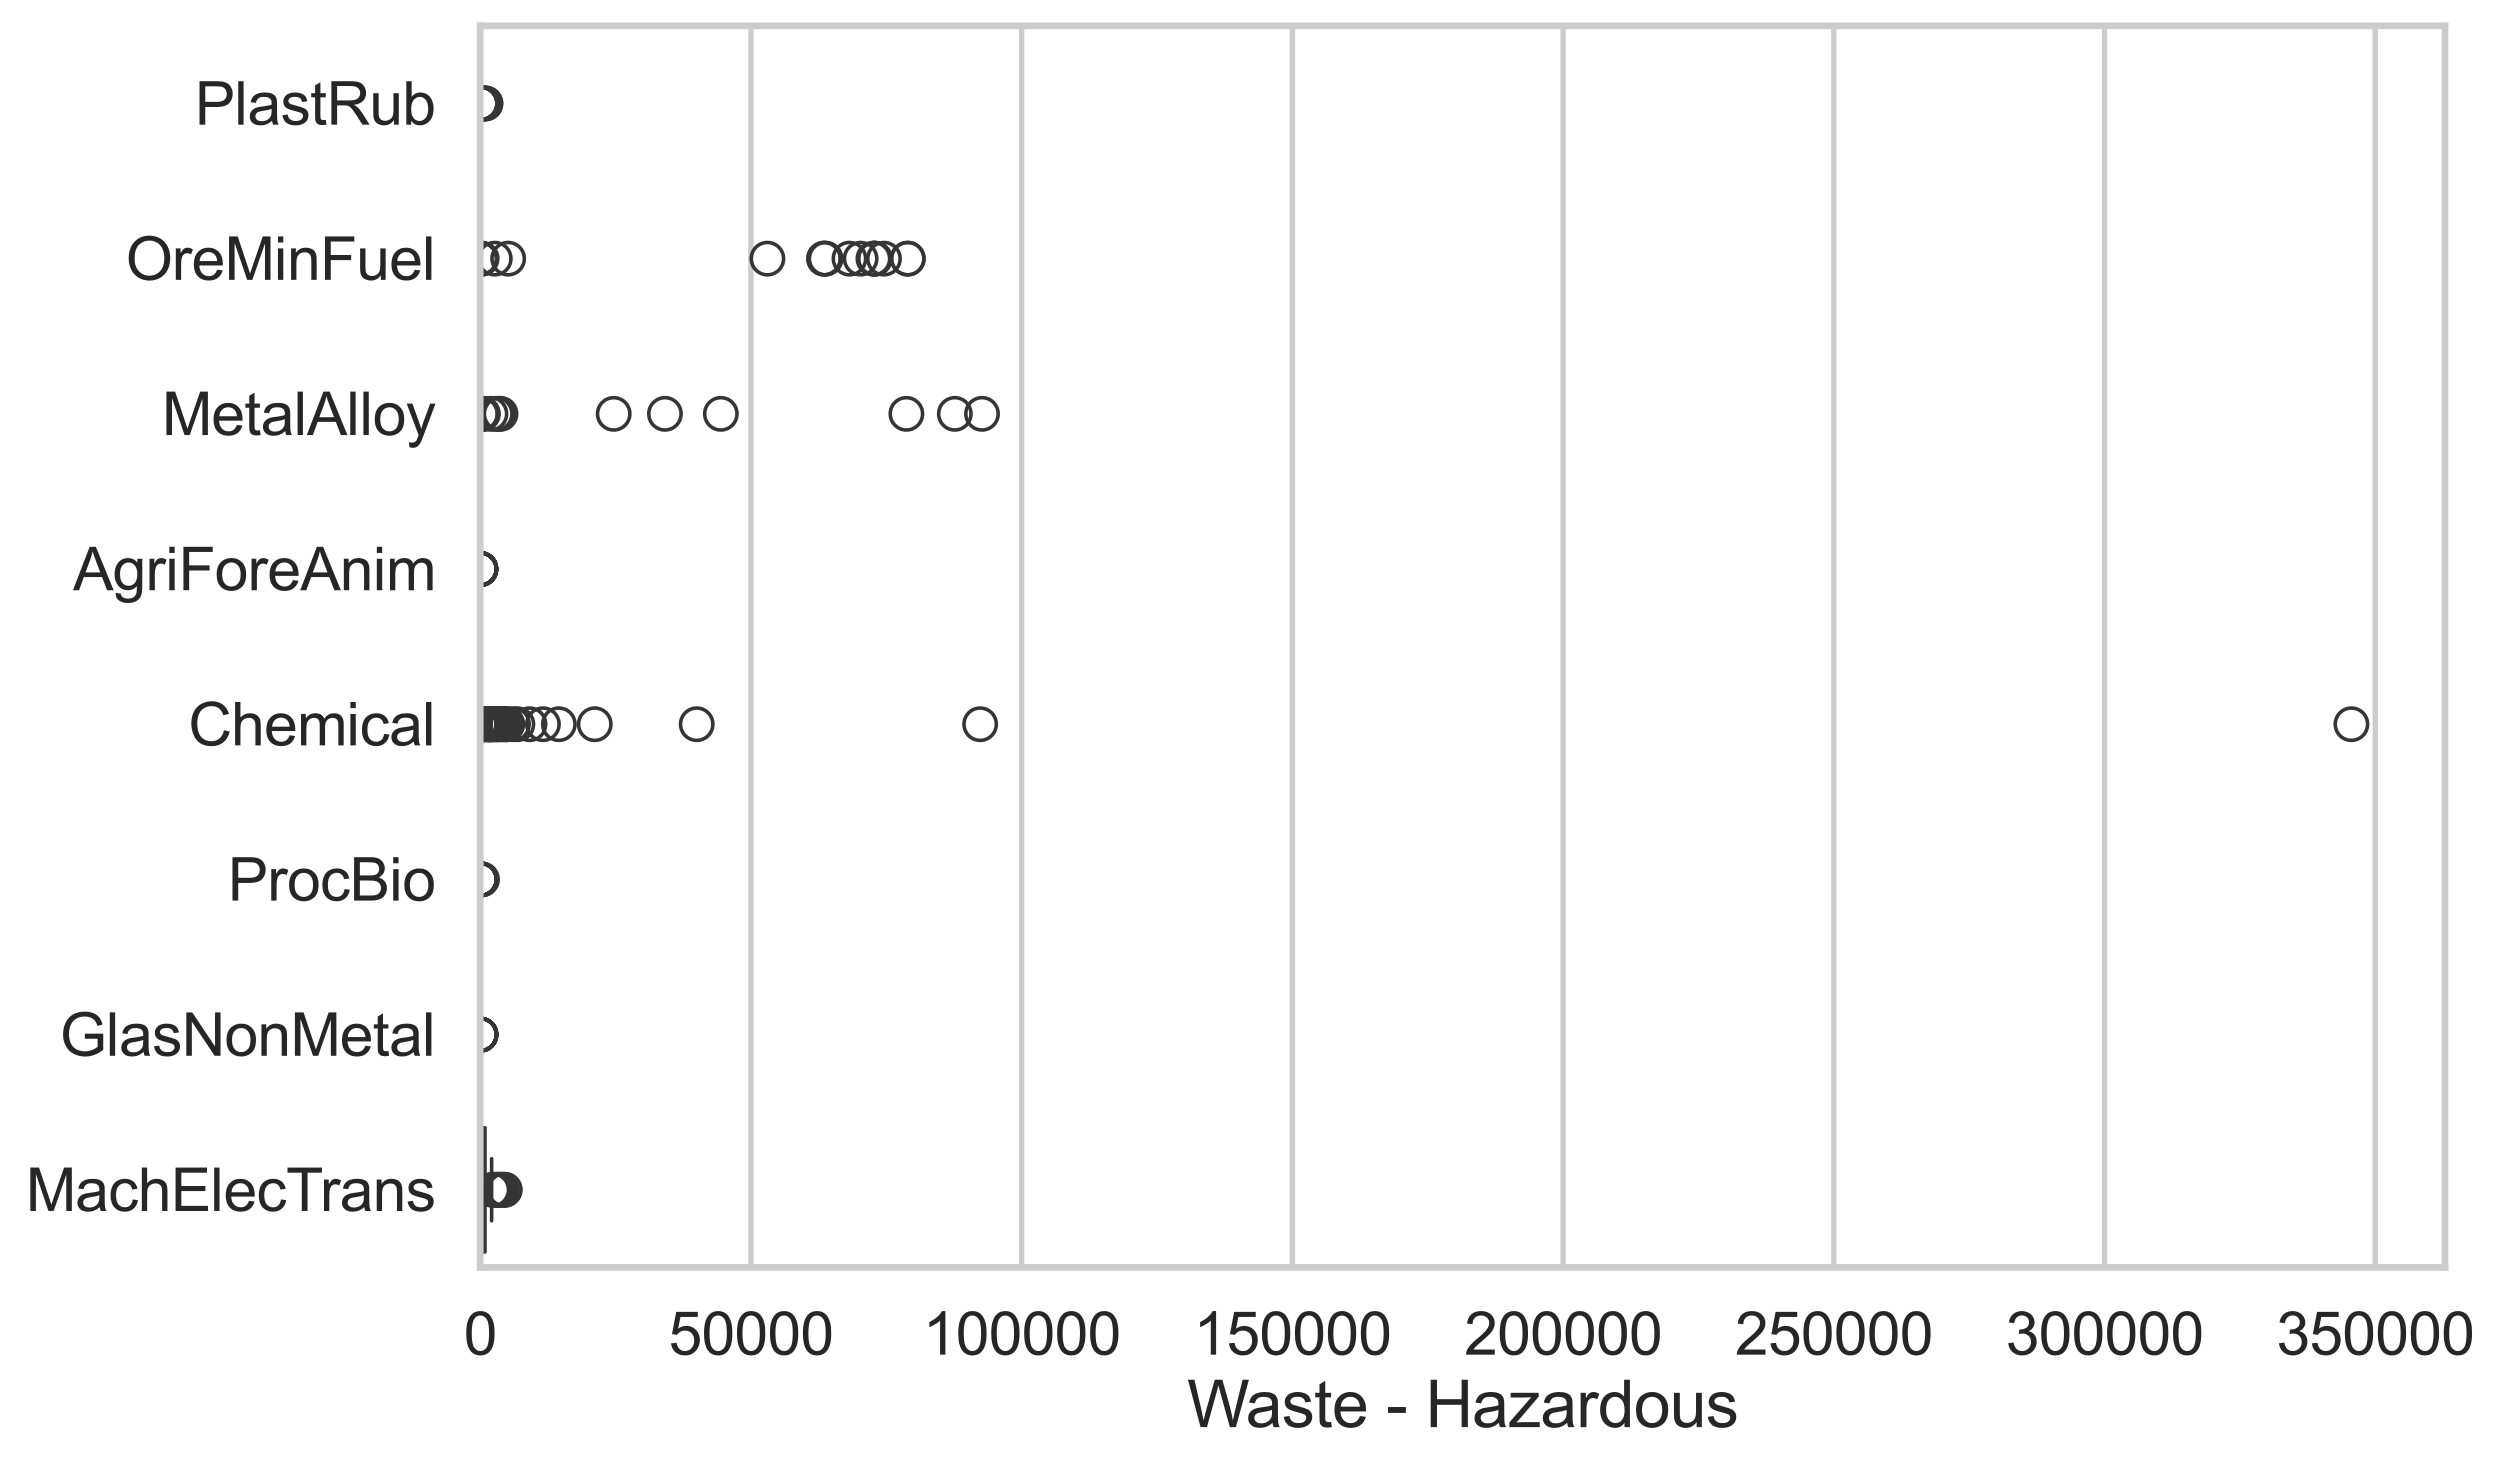 <?xml version="1.0" encoding="utf-8" standalone="no"?>
<!DOCTYPE svg PUBLIC "-//W3C//DTD SVG 1.1//EN"
  "http://www.w3.org/Graphics/SVG/1.1/DTD/svg11.dtd">
<svg xmlns:xlink="http://www.w3.org/1999/xlink" width="696.043pt" height="408.111pt" viewBox="0 0 696.043 408.111" xmlns="http://www.w3.org/2000/svg" version="1.1">
 <defs>
  <style type="text/css">*{stroke-linejoin: round; stroke-linecap: butt}</style>
 </defs>
 <g id="figure_1">
  <g id="patch_1">
   <path d="M 0 408.111 
L 696.043 408.111 
L 696.043 0 
L 0 0 
z
" style="fill: #ffffff"/>
  </g>
  <g id="axes_1">
   <g id="patch_2">
    <path d="M 133.697 352.86 
L 680.722 352.86 
L 680.722 7.2 
L 133.697 7.2 
z
" style="fill: #ffffff"/>
   </g>
   <g id="matplotlib.axis_1">
    <g id="xtick_1">
     <g id="line2d_1">
      <path d="M 133.697 352.86 
L 133.697 7.2 
" clip-path="url(#p37142dccf9)" style="fill: none; stroke: #cccccc; stroke-width: 1.5; stroke-linecap: round"/>
     </g>
     <g id="text_1">
      <!-- 0 -->
      <g style="fill: #262626" transform="translate(129.109 377.17) scale(0.165 -0.165)">
       <defs>
        <path id="ArialMT-30" d="M 266 2259 
Q 266 3072 433 3567 
Q 600 4063 929 4331 
Q 1259 4600 1759 4600 
Q 2128 4600 2406 4451 
Q 2684 4303 2865 4023 
Q 3047 3744 3150 3342 
Q 3253 2941 3253 2259 
Q 3253 1453 3087 958 
Q 2922 463 2592 192 
Q 2263 -78 1759 -78 
Q 1097 -78 719 397 
Q 266 969 266 2259 
z
M 844 2259 
Q 844 1131 1108 757 
Q 1372 384 1759 384 
Q 2147 384 2411 759 
Q 2675 1134 2675 2259 
Q 2675 3391 2411 3762 
Q 2147 4134 1753 4134 
Q 1366 4134 1134 3806 
Q 844 3388 844 2259 
z
" transform="scale(0.016)"/>
       </defs>
       <use xlink:href="#ArialMT-30"/>
      </g>
     </g>
    </g>
    <g id="xtick_2">
     <g id="line2d_2">
      <path d="M 209.071 352.86 
L 209.071 7.2 
" clip-path="url(#p37142dccf9)" style="fill: none; stroke: #cccccc; stroke-width: 1.5; stroke-linecap: round"/>
     </g>
     <g id="text_2">
      <!-- 50000 -->
      <g style="fill: #262626" transform="translate(186.132 377.17) scale(0.165 -0.165)">
       <defs>
        <path id="ArialMT-35" d="M 266 1200 
L 856 1250 
Q 922 819 1161 601 
Q 1400 384 1738 384 
Q 2144 384 2425 690 
Q 2706 997 2706 1503 
Q 2706 1984 2436 2262 
Q 2166 2541 1728 2541 
Q 1456 2541 1237 2417 
Q 1019 2294 894 2097 
L 366 2166 
L 809 4519 
L 3088 4519 
L 3088 3981 
L 1259 3981 
L 1013 2750 
Q 1425 3038 1878 3038 
Q 2478 3038 2890 2622 
Q 3303 2206 3303 1553 
Q 3303 931 2941 478 
Q 2500 -78 1738 -78 
Q 1113 -78 717 272 
Q 322 622 266 1200 
z
" transform="scale(0.016)"/>
       </defs>
       <use xlink:href="#ArialMT-35"/>
       <use xlink:href="#ArialMT-30" transform="translate(55.615 0)"/>
       <use xlink:href="#ArialMT-30" transform="translate(111.23 0)"/>
       <use xlink:href="#ArialMT-30" transform="translate(166.846 0)"/>
       <use xlink:href="#ArialMT-30" transform="translate(222.461 0)"/>
      </g>
     </g>
    </g>
    <g id="xtick_3">
     <g id="line2d_3">
      <path d="M 284.445 352.86 
L 284.445 7.2 
" clip-path="url(#p37142dccf9)" style="fill: none; stroke: #cccccc; stroke-width: 1.5; stroke-linecap: round"/>
     </g>
     <g id="text_3">
      <!-- 100000 -->
      <g style="fill: #262626" transform="translate(256.919 377.17) scale(0.165 -0.165)">
       <defs>
        <path id="ArialMT-31" d="M 2384 0 
L 1822 0 
L 1822 3584 
Q 1619 3391 1289 3197 
Q 959 3003 697 2906 
L 697 3450 
Q 1169 3672 1522 3987 
Q 1875 4303 2022 4600 
L 2384 4600 
L 2384 0 
z
" transform="scale(0.016)"/>
       </defs>
       <use xlink:href="#ArialMT-31"/>
       <use xlink:href="#ArialMT-30" transform="translate(55.615 0)"/>
       <use xlink:href="#ArialMT-30" transform="translate(111.23 0)"/>
       <use xlink:href="#ArialMT-30" transform="translate(166.846 0)"/>
       <use xlink:href="#ArialMT-30" transform="translate(222.461 0)"/>
       <use xlink:href="#ArialMT-30" transform="translate(278.076 0)"/>
      </g>
     </g>
    </g>
    <g id="xtick_4">
     <g id="line2d_4">
      <path d="M 359.82 352.86 
L 359.82 7.2 
" clip-path="url(#p37142dccf9)" style="fill: none; stroke: #cccccc; stroke-width: 1.5; stroke-linecap: round"/>
     </g>
     <g id="text_4">
      <!-- 150000 -->
      <g style="fill: #262626" transform="translate(332.293 377.17) scale(0.165 -0.165)">
       <use xlink:href="#ArialMT-31"/>
       <use xlink:href="#ArialMT-35" transform="translate(55.615 0)"/>
       <use xlink:href="#ArialMT-30" transform="translate(111.23 0)"/>
       <use xlink:href="#ArialMT-30" transform="translate(166.846 0)"/>
       <use xlink:href="#ArialMT-30" transform="translate(222.461 0)"/>
       <use xlink:href="#ArialMT-30" transform="translate(278.076 0)"/>
      </g>
     </g>
    </g>
    <g id="xtick_5">
     <g id="line2d_5">
      <path d="M 435.194 352.86 
L 435.194 7.2 
" clip-path="url(#p37142dccf9)" style="fill: none; stroke: #cccccc; stroke-width: 1.5; stroke-linecap: round"/>
     </g>
     <g id="text_5">
      <!-- 200000 -->
      <g style="fill: #262626" transform="translate(407.667 377.17) scale(0.165 -0.165)">
       <defs>
        <path id="ArialMT-32" d="M 3222 541 
L 3222 0 
L 194 0 
Q 188 203 259 391 
Q 375 700 629 1000 
Q 884 1300 1366 1694 
Q 2113 2306 2375 2664 
Q 2638 3022 2638 3341 
Q 2638 3675 2398 3904 
Q 2159 4134 1775 4134 
Q 1369 4134 1125 3890 
Q 881 3647 878 3216 
L 300 3275 
Q 359 3922 746 4261 
Q 1134 4600 1788 4600 
Q 2447 4600 2831 4234 
Q 3216 3869 3216 3328 
Q 3216 3053 3103 2787 
Q 2991 2522 2730 2228 
Q 2469 1934 1863 1422 
Q 1356 997 1212 845 
Q 1069 694 975 541 
L 3222 541 
z
" transform="scale(0.016)"/>
       </defs>
       <use xlink:href="#ArialMT-32"/>
       <use xlink:href="#ArialMT-30" transform="translate(55.615 0)"/>
       <use xlink:href="#ArialMT-30" transform="translate(111.23 0)"/>
       <use xlink:href="#ArialMT-30" transform="translate(166.846 0)"/>
       <use xlink:href="#ArialMT-30" transform="translate(222.461 0)"/>
       <use xlink:href="#ArialMT-30" transform="translate(278.076 0)"/>
      </g>
     </g>
    </g>
    <g id="xtick_6">
     <g id="line2d_6">
      <path d="M 510.568 352.86 
L 510.568 7.2 
" clip-path="url(#p37142dccf9)" style="fill: none; stroke: #cccccc; stroke-width: 1.5; stroke-linecap: round"/>
     </g>
     <g id="text_6">
      <!-- 250000 -->
      <g style="fill: #262626" transform="translate(483.041 377.17) scale(0.165 -0.165)">
       <use xlink:href="#ArialMT-32"/>
       <use xlink:href="#ArialMT-35" transform="translate(55.615 0)"/>
       <use xlink:href="#ArialMT-30" transform="translate(111.23 0)"/>
       <use xlink:href="#ArialMT-30" transform="translate(166.846 0)"/>
       <use xlink:href="#ArialMT-30" transform="translate(222.461 0)"/>
       <use xlink:href="#ArialMT-30" transform="translate(278.076 0)"/>
      </g>
     </g>
    </g>
    <g id="xtick_7">
     <g id="line2d_7">
      <path d="M 585.942 352.86 
L 585.942 7.2 
" clip-path="url(#p37142dccf9)" style="fill: none; stroke: #cccccc; stroke-width: 1.5; stroke-linecap: round"/>
     </g>
     <g id="text_7">
      <!-- 300000 -->
      <g style="fill: #262626" transform="translate(558.415 377.17) scale(0.165 -0.165)">
       <defs>
        <path id="ArialMT-33" d="M 269 1209 
L 831 1284 
Q 928 806 1161 595 
Q 1394 384 1728 384 
Q 2125 384 2398 659 
Q 2672 934 2672 1341 
Q 2672 1728 2419 1979 
Q 2166 2231 1775 2231 
Q 1616 2231 1378 2169 
L 1441 2663 
Q 1497 2656 1531 2656 
Q 1891 2656 2178 2843 
Q 2466 3031 2466 3422 
Q 2466 3731 2256 3934 
Q 2047 4138 1716 4138 
Q 1388 4138 1169 3931 
Q 950 3725 888 3313 
L 325 3413 
Q 428 3978 793 4289 
Q 1159 4600 1703 4600 
Q 2078 4600 2393 4439 
Q 2709 4278 2876 4000 
Q 3044 3722 3044 3409 
Q 3044 3113 2884 2869 
Q 2725 2625 2413 2481 
Q 2819 2388 3044 2092 
Q 3269 1797 3269 1353 
Q 3269 753 2831 336 
Q 2394 -81 1725 -81 
Q 1122 -81 723 278 
Q 325 638 269 1209 
z
" transform="scale(0.016)"/>
       </defs>
       <use xlink:href="#ArialMT-33"/>
       <use xlink:href="#ArialMT-30" transform="translate(55.615 0)"/>
       <use xlink:href="#ArialMT-30" transform="translate(111.23 0)"/>
       <use xlink:href="#ArialMT-30" transform="translate(166.846 0)"/>
       <use xlink:href="#ArialMT-30" transform="translate(222.461 0)"/>
       <use xlink:href="#ArialMT-30" transform="translate(278.076 0)"/>
      </g>
     </g>
    </g>
    <g id="xtick_8">
     <g id="line2d_8">
      <path d="M 661.316 352.86 
L 661.316 7.2 
" clip-path="url(#p37142dccf9)" style="fill: none; stroke: #cccccc; stroke-width: 1.5; stroke-linecap: round"/>
     </g>
     <g id="text_8">
      <!-- 350000 -->
      <g style="fill: #262626" transform="translate(633.79 377.17) scale(0.165 -0.165)">
       <use xlink:href="#ArialMT-33"/>
       <use xlink:href="#ArialMT-35" transform="translate(55.615 0)"/>
       <use xlink:href="#ArialMT-30" transform="translate(111.23 0)"/>
       <use xlink:href="#ArialMT-30" transform="translate(166.846 0)"/>
       <use xlink:href="#ArialMT-30" transform="translate(222.461 0)"/>
       <use xlink:href="#ArialMT-30" transform="translate(278.076 0)"/>
      </g>
     </g>
    </g>
    <g id="text_9">
     <!-- Waste - Hazardous -->
     <g style="fill: #262626" transform="translate(330.524 397.334) scale(0.18 -0.18)">
      <defs>
       <path id="ArialMT-57" d="M 1294 0 
L 78 4581 
L 700 4581 
L 1397 1578 
Q 1509 1106 1591 641 
Q 1766 1375 1797 1488 
L 2669 4581 
L 3400 4581 
L 4056 2263 
Q 4303 1400 4413 641 
Q 4500 1075 4641 1638 
L 5359 4581 
L 5969 4581 
L 4713 0 
L 4128 0 
L 3163 3491 
Q 3041 3928 3019 4028 
Q 2947 3713 2884 3491 
L 1913 0 
L 1294 0 
z
" transform="scale(0.016)"/>
       <path id="ArialMT-61" d="M 2588 409 
Q 2275 144 1986 34 
Q 1697 -75 1366 -75 
Q 819 -75 525 192 
Q 231 459 231 875 
Q 231 1119 342 1320 
Q 453 1522 633 1644 
Q 813 1766 1038 1828 
Q 1203 1872 1538 1913 
Q 2219 1994 2541 2106 
Q 2544 2222 2544 2253 
Q 2544 2597 2384 2738 
Q 2169 2928 1744 2928 
Q 1347 2928 1158 2789 
Q 969 2650 878 2297 
L 328 2372 
Q 403 2725 575 2942 
Q 747 3159 1072 3276 
Q 1397 3394 1825 3394 
Q 2250 3394 2515 3294 
Q 2781 3194 2906 3042 
Q 3031 2891 3081 2659 
Q 3109 2516 3109 2141 
L 3109 1391 
Q 3109 606 3145 398 
Q 3181 191 3288 0 
L 2700 0 
Q 2613 175 2588 409 
z
M 2541 1666 
Q 2234 1541 1622 1453 
Q 1275 1403 1131 1340 
Q 988 1278 909 1158 
Q 831 1038 831 891 
Q 831 666 1001 516 
Q 1172 366 1500 366 
Q 1825 366 2078 508 
Q 2331 650 2450 897 
Q 2541 1088 2541 1459 
L 2541 1666 
z
" transform="scale(0.016)"/>
       <path id="ArialMT-73" d="M 197 991 
L 753 1078 
Q 800 744 1014 566 
Q 1228 388 1613 388 
Q 2000 388 2187 545 
Q 2375 703 2375 916 
Q 2375 1106 2209 1216 
Q 2094 1291 1634 1406 
Q 1016 1563 777 1677 
Q 538 1791 414 1992 
Q 291 2194 291 2438 
Q 291 2659 392 2848 
Q 494 3038 669 3163 
Q 800 3259 1026 3326 
Q 1253 3394 1513 3394 
Q 1903 3394 2198 3281 
Q 2494 3169 2634 2976 
Q 2775 2784 2828 2463 
L 2278 2388 
Q 2241 2644 2061 2787 
Q 1881 2931 1553 2931 
Q 1166 2931 1000 2803 
Q 834 2675 834 2503 
Q 834 2394 903 2306 
Q 972 2216 1119 2156 
Q 1203 2125 1616 2013 
Q 2213 1853 2448 1751 
Q 2684 1650 2818 1456 
Q 2953 1263 2953 975 
Q 2953 694 2789 445 
Q 2625 197 2315 61 
Q 2006 -75 1616 -75 
Q 969 -75 630 194 
Q 291 463 197 991 
z
" transform="scale(0.016)"/>
       <path id="ArialMT-74" d="M 1650 503 
L 1731 6 
Q 1494 -44 1306 -44 
Q 1000 -44 831 53 
Q 663 150 594 308 
Q 525 466 525 972 
L 525 2881 
L 113 2881 
L 113 3319 
L 525 3319 
L 525 4141 
L 1084 4478 
L 1084 3319 
L 1650 3319 
L 1650 2881 
L 1084 2881 
L 1084 941 
Q 1084 700 1114 631 
Q 1144 563 1211 522 
Q 1278 481 1403 481 
Q 1497 481 1650 503 
z
" transform="scale(0.016)"/>
       <path id="ArialMT-65" d="M 2694 1069 
L 3275 997 
Q 3138 488 2766 206 
Q 2394 -75 1816 -75 
Q 1088 -75 661 373 
Q 234 822 234 1631 
Q 234 2469 665 2931 
Q 1097 3394 1784 3394 
Q 2450 3394 2872 2941 
Q 3294 2488 3294 1666 
Q 3294 1616 3291 1516 
L 816 1516 
Q 847 969 1125 678 
Q 1403 388 1819 388 
Q 2128 388 2347 550 
Q 2566 713 2694 1069 
z
M 847 1978 
L 2700 1978 
Q 2663 2397 2488 2606 
Q 2219 2931 1791 2931 
Q 1403 2931 1139 2672 
Q 875 2413 847 1978 
z
" transform="scale(0.016)"/>
       <path id="ArialMT-20" transform="scale(0.016)"/>
       <path id="ArialMT-2d" d="M 203 1375 
L 203 1941 
L 1931 1941 
L 1931 1375 
L 203 1375 
z
" transform="scale(0.016)"/>
       <path id="ArialMT-48" d="M 513 0 
L 513 4581 
L 1119 4581 
L 1119 2700 
L 3500 2700 
L 3500 4581 
L 4106 4581 
L 4106 0 
L 3500 0 
L 3500 2159 
L 1119 2159 
L 1119 0 
L 513 0 
z
" transform="scale(0.016)"/>
       <path id="ArialMT-7a" d="M 125 0 
L 125 456 
L 2238 2881 
Q 1878 2863 1603 2863 
L 250 2863 
L 250 3319 
L 2963 3319 
L 2963 2947 
L 1166 841 
L 819 456 
Q 1197 484 1528 484 
L 3063 484 
L 3063 0 
L 125 0 
z
" transform="scale(0.016)"/>
       <path id="ArialMT-72" d="M 416 0 
L 416 3319 
L 922 3319 
L 922 2816 
Q 1116 3169 1280 3281 
Q 1444 3394 1641 3394 
Q 1925 3394 2219 3213 
L 2025 2691 
Q 1819 2813 1613 2813 
Q 1428 2813 1281 2702 
Q 1134 2591 1072 2394 
Q 978 2094 978 1738 
L 978 0 
L 416 0 
z
" transform="scale(0.016)"/>
       <path id="ArialMT-64" d="M 2575 0 
L 2575 419 
Q 2259 -75 1647 -75 
Q 1250 -75 917 144 
Q 584 363 401 755 
Q 219 1147 219 1656 
Q 219 2153 384 2558 
Q 550 2963 881 3178 
Q 1213 3394 1622 3394 
Q 1922 3394 2156 3267 
Q 2391 3141 2538 2938 
L 2538 4581 
L 3097 4581 
L 3097 0 
L 2575 0 
z
M 797 1656 
Q 797 1019 1065 703 
Q 1334 388 1700 388 
Q 2069 388 2326 689 
Q 2584 991 2584 1609 
Q 2584 2291 2321 2609 
Q 2059 2928 1675 2928 
Q 1300 2928 1048 2622 
Q 797 2316 797 1656 
z
" transform="scale(0.016)"/>
       <path id="ArialMT-6f" d="M 213 1659 
Q 213 2581 725 3025 
Q 1153 3394 1769 3394 
Q 2453 3394 2887 2945 
Q 3322 2497 3322 1706 
Q 3322 1066 3130 698 
Q 2938 331 2570 128 
Q 2203 -75 1769 -75 
Q 1072 -75 642 372 
Q 213 819 213 1659 
z
M 791 1659 
Q 791 1022 1069 705 
Q 1347 388 1769 388 
Q 2188 388 2466 706 
Q 2744 1025 2744 1678 
Q 2744 2294 2464 2611 
Q 2184 2928 1769 2928 
Q 1347 2928 1069 2612 
Q 791 2297 791 1659 
z
" transform="scale(0.016)"/>
       <path id="ArialMT-75" d="M 2597 0 
L 2597 488 
Q 2209 -75 1544 -75 
Q 1250 -75 995 37 
Q 741 150 617 320 
Q 494 491 444 738 
Q 409 903 409 1263 
L 409 3319 
L 972 3319 
L 972 1478 
Q 972 1038 1006 884 
Q 1059 663 1231 536 
Q 1403 409 1656 409 
Q 1909 409 2131 539 
Q 2353 669 2445 892 
Q 2538 1116 2538 1541 
L 2538 3319 
L 3100 3319 
L 3100 0 
L 2597 0 
z
" transform="scale(0.016)"/>
      </defs>
      <use xlink:href="#ArialMT-57"/>
      <use xlink:href="#ArialMT-61" transform="translate(90.635 0)"/>
      <use xlink:href="#ArialMT-73" transform="translate(146.25 0)"/>
      <use xlink:href="#ArialMT-74" transform="translate(196.25 0)"/>
      <use xlink:href="#ArialMT-65" transform="translate(224.033 0)"/>
      <use xlink:href="#ArialMT-20" transform="translate(279.648 0)"/>
      <use xlink:href="#ArialMT-2d" transform="translate(307.432 0)"/>
      <use xlink:href="#ArialMT-20" transform="translate(340.732 0)"/>
      <use xlink:href="#ArialMT-48" transform="translate(368.516 0)"/>
      <use xlink:href="#ArialMT-61" transform="translate(440.732 0)"/>
      <use xlink:href="#ArialMT-7a" transform="translate(496.348 0)"/>
      <use xlink:href="#ArialMT-61" transform="translate(546.348 0)"/>
      <use xlink:href="#ArialMT-72" transform="translate(601.963 0)"/>
      <use xlink:href="#ArialMT-64" transform="translate(635.264 0)"/>
      <use xlink:href="#ArialMT-6f" transform="translate(690.879 0)"/>
      <use xlink:href="#ArialMT-75" transform="translate(746.494 0)"/>
      <use xlink:href="#ArialMT-73" transform="translate(802.109 0)"/>
     </g>
    </g>
   </g>
   <g id="matplotlib.axis_2">
    <g id="ytick_1">
     <g id="text_10">
      <!-- PlastRub -->
      <g style="fill: #262626" transform="translate(54.248 34.709) scale(0.165 -0.165)">
       <defs>
        <path id="ArialMT-50" d="M 494 0 
L 494 4581 
L 2222 4581 
Q 2678 4581 2919 4538 
Q 3256 4481 3484 4323 
Q 3713 4166 3852 3881 
Q 3991 3597 3991 3256 
Q 3991 2672 3619 2267 
Q 3247 1863 2275 1863 
L 1100 1863 
L 1100 0 
L 494 0 
z
M 1100 2403 
L 2284 2403 
Q 2872 2403 3119 2622 
Q 3366 2841 3366 3238 
Q 3366 3525 3220 3729 
Q 3075 3934 2838 4000 
Q 2684 4041 2272 4041 
L 1100 4041 
L 1100 2403 
z
" transform="scale(0.016)"/>
        <path id="ArialMT-6c" d="M 409 0 
L 409 4581 
L 972 4581 
L 972 0 
L 409 0 
z
" transform="scale(0.016)"/>
        <path id="ArialMT-52" d="M 503 0 
L 503 4581 
L 2534 4581 
Q 3147 4581 3465 4457 
Q 3784 4334 3975 4021 
Q 4166 3709 4166 3331 
Q 4166 2844 3850 2509 
Q 3534 2175 2875 2084 
Q 3116 1969 3241 1856 
Q 3506 1613 3744 1247 
L 4541 0 
L 3778 0 
L 3172 953 
Q 2906 1366 2734 1584 
Q 2563 1803 2427 1890 
Q 2291 1978 2150 2013 
Q 2047 2034 1813 2034 
L 1109 2034 
L 1109 0 
L 503 0 
z
M 1109 2559 
L 2413 2559 
Q 2828 2559 3062 2645 
Q 3297 2731 3419 2920 
Q 3541 3109 3541 3331 
Q 3541 3656 3305 3865 
Q 3069 4075 2559 4075 
L 1109 4075 
L 1109 2559 
z
" transform="scale(0.016)"/>
        <path id="ArialMT-62" d="M 941 0 
L 419 0 
L 419 4581 
L 981 4581 
L 981 2947 
Q 1338 3394 1891 3394 
Q 2197 3394 2470 3270 
Q 2744 3147 2920 2923 
Q 3097 2700 3197 2384 
Q 3297 2069 3297 1709 
Q 3297 856 2875 390 
Q 2453 -75 1863 -75 
Q 1275 -75 941 416 
L 941 0 
z
M 934 1684 
Q 934 1088 1097 822 
Q 1363 388 1816 388 
Q 2184 388 2453 708 
Q 2722 1028 2722 1663 
Q 2722 2313 2464 2622 
Q 2206 2931 1841 2931 
Q 1472 2931 1203 2611 
Q 934 2291 934 1684 
z
" transform="scale(0.016)"/>
       </defs>
       <use xlink:href="#ArialMT-50"/>
       <use xlink:href="#ArialMT-6c" transform="translate(66.699 0)"/>
       <use xlink:href="#ArialMT-61" transform="translate(88.916 0)"/>
       <use xlink:href="#ArialMT-73" transform="translate(144.531 0)"/>
       <use xlink:href="#ArialMT-74" transform="translate(194.531 0)"/>
       <use xlink:href="#ArialMT-52" transform="translate(222.314 0)"/>
       <use xlink:href="#ArialMT-75" transform="translate(294.531 0)"/>
       <use xlink:href="#ArialMT-62" transform="translate(350.146 0)"/>
      </g>
     </g>
    </g>
    <g id="ytick_2">
     <g id="text_11">
      <!-- OreMinFuel -->
      <g style="fill: #262626" transform="translate(35.013 77.916) scale(0.165 -0.165)">
       <defs>
        <path id="ArialMT-4f" d="M 309 2231 
Q 309 3372 921 4017 
Q 1534 4663 2503 4663 
Q 3138 4663 3647 4359 
Q 4156 4056 4423 3514 
Q 4691 2972 4691 2284 
Q 4691 1588 4409 1038 
Q 4128 488 3612 205 
Q 3097 -78 2500 -78 
Q 1853 -78 1343 234 
Q 834 547 571 1087 
Q 309 1628 309 2231 
z
M 934 2222 
Q 934 1394 1379 917 
Q 1825 441 2497 441 
Q 3181 441 3623 922 
Q 4066 1403 4066 2288 
Q 4066 2847 3877 3264 
Q 3688 3681 3323 3911 
Q 2959 4141 2506 4141 
Q 1863 4141 1398 3698 
Q 934 3256 934 2222 
z
" transform="scale(0.016)"/>
        <path id="ArialMT-4d" d="M 475 0 
L 475 4581 
L 1388 4581 
L 2472 1338 
Q 2622 884 2691 659 
Q 2769 909 2934 1394 
L 4031 4581 
L 4847 4581 
L 4847 0 
L 4263 0 
L 4263 3834 
L 2931 0 
L 2384 0 
L 1059 3900 
L 1059 0 
L 475 0 
z
" transform="scale(0.016)"/>
        <path id="ArialMT-69" d="M 425 3934 
L 425 4581 
L 988 4581 
L 988 3934 
L 425 3934 
z
M 425 0 
L 425 3319 
L 988 3319 
L 988 0 
L 425 0 
z
" transform="scale(0.016)"/>
        <path id="ArialMT-6e" d="M 422 0 
L 422 3319 
L 928 3319 
L 928 2847 
Q 1294 3394 1984 3394 
Q 2284 3394 2536 3286 
Q 2788 3178 2913 3003 
Q 3038 2828 3088 2588 
Q 3119 2431 3119 2041 
L 3119 0 
L 2556 0 
L 2556 2019 
Q 2556 2363 2490 2533 
Q 2425 2703 2258 2804 
Q 2091 2906 1866 2906 
Q 1506 2906 1245 2678 
Q 984 2450 984 1813 
L 984 0 
L 422 0 
z
" transform="scale(0.016)"/>
        <path id="ArialMT-46" d="M 525 0 
L 525 4581 
L 3616 4581 
L 3616 4041 
L 1131 4041 
L 1131 2622 
L 3281 2622 
L 3281 2081 
L 1131 2081 
L 1131 0 
L 525 0 
z
" transform="scale(0.016)"/>
       </defs>
       <use xlink:href="#ArialMT-4f"/>
       <use xlink:href="#ArialMT-72" transform="translate(77.783 0)"/>
       <use xlink:href="#ArialMT-65" transform="translate(111.084 0)"/>
       <use xlink:href="#ArialMT-4d" transform="translate(166.699 0)"/>
       <use xlink:href="#ArialMT-69" transform="translate(250 0)"/>
       <use xlink:href="#ArialMT-6e" transform="translate(272.217 0)"/>
       <use xlink:href="#ArialMT-46" transform="translate(327.832 0)"/>
       <use xlink:href="#ArialMT-75" transform="translate(388.916 0)"/>
       <use xlink:href="#ArialMT-65" transform="translate(444.531 0)"/>
       <use xlink:href="#ArialMT-6c" transform="translate(500.146 0)"/>
      </g>
     </g>
    </g>
    <g id="ytick_3">
     <g id="text_12">
      <!-- MetalAlloy -->
      <g style="fill: #262626" transform="translate(45.088 121.124) scale(0.165 -0.165)">
       <defs>
        <path id="ArialMT-41" d="M -9 0 
L 1750 4581 
L 2403 4581 
L 4278 0 
L 3588 0 
L 3053 1388 
L 1138 1388 
L 634 0 
L -9 0 
z
M 1313 1881 
L 2866 1881 
L 2388 3150 
Q 2169 3728 2063 4100 
Q 1975 3659 1816 3225 
L 1313 1881 
z
" transform="scale(0.016)"/>
        <path id="ArialMT-79" d="M 397 -1278 
L 334 -750 
Q 519 -800 656 -800 
Q 844 -800 956 -737 
Q 1069 -675 1141 -563 
Q 1194 -478 1313 -144 
Q 1328 -97 1363 -6 
L 103 3319 
L 709 3319 
L 1400 1397 
Q 1534 1031 1641 628 
Q 1738 1016 1872 1384 
L 2581 3319 
L 3144 3319 
L 1881 -56 
Q 1678 -603 1566 -809 
Q 1416 -1088 1222 -1217 
Q 1028 -1347 759 -1347 
Q 597 -1347 397 -1278 
z
" transform="scale(0.016)"/>
       </defs>
       <use xlink:href="#ArialMT-4d"/>
       <use xlink:href="#ArialMT-65" transform="translate(83.301 0)"/>
       <use xlink:href="#ArialMT-74" transform="translate(138.916 0)"/>
       <use xlink:href="#ArialMT-61" transform="translate(166.699 0)"/>
       <use xlink:href="#ArialMT-6c" transform="translate(222.314 0)"/>
       <use xlink:href="#ArialMT-41" transform="translate(244.531 0)"/>
       <use xlink:href="#ArialMT-6c" transform="translate(311.23 0)"/>
       <use xlink:href="#ArialMT-6c" transform="translate(333.447 0)"/>
       <use xlink:href="#ArialMT-6f" transform="translate(355.664 0)"/>
       <use xlink:href="#ArialMT-79" transform="translate(411.279 0)"/>
      </g>
     </g>
    </g>
    <g id="ytick_4">
     <g id="text_13">
      <!-- AgriForeAnim -->
      <g style="fill: #262626" transform="translate(20.341 164.331) scale(0.165 -0.165)">
       <defs>
        <path id="ArialMT-67" d="M 319 -275 
L 866 -356 
Q 900 -609 1056 -725 
Q 1266 -881 1628 -881 
Q 2019 -881 2231 -725 
Q 2444 -569 2519 -288 
Q 2563 -116 2559 434 
Q 2191 0 1641 0 
Q 956 0 581 494 
Q 206 988 206 1678 
Q 206 2153 378 2554 
Q 550 2956 876 3175 
Q 1203 3394 1644 3394 
Q 2231 3394 2613 2919 
L 2613 3319 
L 3131 3319 
L 3131 450 
Q 3131 -325 2973 -648 
Q 2816 -972 2473 -1159 
Q 2131 -1347 1631 -1347 
Q 1038 -1347 672 -1080 
Q 306 -813 319 -275 
z
M 784 1719 
Q 784 1066 1043 766 
Q 1303 466 1694 466 
Q 2081 466 2343 764 
Q 2606 1063 2606 1700 
Q 2606 2309 2336 2618 
Q 2066 2928 1684 2928 
Q 1309 2928 1046 2623 
Q 784 2319 784 1719 
z
" transform="scale(0.016)"/>
        <path id="ArialMT-6d" d="M 422 0 
L 422 3319 
L 925 3319 
L 925 2853 
Q 1081 3097 1340 3245 
Q 1600 3394 1931 3394 
Q 2300 3394 2536 3241 
Q 2772 3088 2869 2813 
Q 3263 3394 3894 3394 
Q 4388 3394 4653 3120 
Q 4919 2847 4919 2278 
L 4919 0 
L 4359 0 
L 4359 2091 
Q 4359 2428 4304 2576 
Q 4250 2725 4106 2815 
Q 3963 2906 3769 2906 
Q 3419 2906 3187 2673 
Q 2956 2441 2956 1928 
L 2956 0 
L 2394 0 
L 2394 2156 
Q 2394 2531 2256 2718 
Q 2119 2906 1806 2906 
Q 1569 2906 1367 2781 
Q 1166 2656 1075 2415 
Q 984 2175 984 1722 
L 984 0 
L 422 0 
z
" transform="scale(0.016)"/>
       </defs>
       <use xlink:href="#ArialMT-41"/>
       <use xlink:href="#ArialMT-67" transform="translate(66.699 0)"/>
       <use xlink:href="#ArialMT-72" transform="translate(122.314 0)"/>
       <use xlink:href="#ArialMT-69" transform="translate(155.615 0)"/>
       <use xlink:href="#ArialMT-46" transform="translate(177.832 0)"/>
       <use xlink:href="#ArialMT-6f" transform="translate(238.916 0)"/>
       <use xlink:href="#ArialMT-72" transform="translate(294.531 0)"/>
       <use xlink:href="#ArialMT-65" transform="translate(327.832 0)"/>
       <use xlink:href="#ArialMT-41" transform="translate(383.447 0)"/>
       <use xlink:href="#ArialMT-6e" transform="translate(450.146 0)"/>
       <use xlink:href="#ArialMT-69" transform="translate(505.762 0)"/>
       <use xlink:href="#ArialMT-6d" transform="translate(527.979 0)"/>
      </g>
     </g>
    </g>
    <g id="ytick_5">
     <g id="text_14">
      <!-- Chemical -->
      <g style="fill: #262626" transform="translate(52.428 207.539) scale(0.165 -0.165)">
       <defs>
        <path id="ArialMT-43" d="M 3763 1606 
L 4369 1453 
Q 4178 706 3683 314 
Q 3188 -78 2472 -78 
Q 1731 -78 1267 223 
Q 803 525 561 1097 
Q 319 1669 319 2325 
Q 319 3041 592 3573 
Q 866 4106 1370 4382 
Q 1875 4659 2481 4659 
Q 3169 4659 3637 4309 
Q 4106 3959 4291 3325 
L 3694 3184 
Q 3534 3684 3231 3912 
Q 2928 4141 2469 4141 
Q 1941 4141 1586 3887 
Q 1231 3634 1087 3207 
Q 944 2781 944 2328 
Q 944 1744 1114 1308 
Q 1284 872 1643 656 
Q 2003 441 2422 441 
Q 2931 441 3284 734 
Q 3638 1028 3763 1606 
z
" transform="scale(0.016)"/>
        <path id="ArialMT-68" d="M 422 0 
L 422 4581 
L 984 4581 
L 984 2938 
Q 1378 3394 1978 3394 
Q 2347 3394 2619 3248 
Q 2891 3103 3008 2847 
Q 3125 2591 3125 2103 
L 3125 0 
L 2563 0 
L 2563 2103 
Q 2563 2525 2380 2717 
Q 2197 2909 1863 2909 
Q 1613 2909 1392 2779 
Q 1172 2650 1078 2428 
Q 984 2206 984 1816 
L 984 0 
L 422 0 
z
" transform="scale(0.016)"/>
        <path id="ArialMT-63" d="M 2588 1216 
L 3141 1144 
Q 3050 572 2676 248 
Q 2303 -75 1759 -75 
Q 1078 -75 664 370 
Q 250 816 250 1647 
Q 250 2184 428 2587 
Q 606 2991 970 3192 
Q 1334 3394 1763 3394 
Q 2303 3394 2647 3120 
Q 2991 2847 3088 2344 
L 2541 2259 
Q 2463 2594 2264 2762 
Q 2066 2931 1784 2931 
Q 1359 2931 1093 2626 
Q 828 2322 828 1663 
Q 828 994 1084 691 
Q 1341 388 1753 388 
Q 2084 388 2306 591 
Q 2528 794 2588 1216 
z
" transform="scale(0.016)"/>
       </defs>
       <use xlink:href="#ArialMT-43"/>
       <use xlink:href="#ArialMT-68" transform="translate(72.217 0)"/>
       <use xlink:href="#ArialMT-65" transform="translate(127.832 0)"/>
       <use xlink:href="#ArialMT-6d" transform="translate(183.447 0)"/>
       <use xlink:href="#ArialMT-69" transform="translate(266.748 0)"/>
       <use xlink:href="#ArialMT-63" transform="translate(288.965 0)"/>
       <use xlink:href="#ArialMT-61" transform="translate(338.965 0)"/>
       <use xlink:href="#ArialMT-6c" transform="translate(394.58 0)"/>
      </g>
     </g>
    </g>
    <g id="ytick_6">
     <g id="text_15">
      <!-- ProcBio -->
      <g style="fill: #262626" transform="translate(63.424 250.746) scale(0.165 -0.165)">
       <defs>
        <path id="ArialMT-42" d="M 469 0 
L 469 4581 
L 2188 4581 
Q 2713 4581 3030 4442 
Q 3347 4303 3526 4014 
Q 3706 3725 3706 3409 
Q 3706 3116 3547 2856 
Q 3388 2597 3066 2438 
Q 3481 2316 3704 2022 
Q 3928 1728 3928 1328 
Q 3928 1006 3792 729 
Q 3656 453 3456 303 
Q 3256 153 2954 76 
Q 2653 0 2216 0 
L 469 0 
z
M 1075 2656 
L 2066 2656 
Q 2469 2656 2644 2709 
Q 2875 2778 2992 2937 
Q 3109 3097 3109 3338 
Q 3109 3566 3000 3739 
Q 2891 3913 2687 3977 
Q 2484 4041 1991 4041 
L 1075 4041 
L 1075 2656 
z
M 1075 541 
L 2216 541 
Q 2509 541 2628 563 
Q 2838 600 2978 687 
Q 3119 775 3209 942 
Q 3300 1109 3300 1328 
Q 3300 1584 3169 1773 
Q 3038 1963 2805 2039 
Q 2572 2116 2134 2116 
L 1075 2116 
L 1075 541 
z
" transform="scale(0.016)"/>
       </defs>
       <use xlink:href="#ArialMT-50"/>
       <use xlink:href="#ArialMT-72" transform="translate(66.699 0)"/>
       <use xlink:href="#ArialMT-6f" transform="translate(100 0)"/>
       <use xlink:href="#ArialMT-63" transform="translate(155.615 0)"/>
       <use xlink:href="#ArialMT-42" transform="translate(205.615 0)"/>
       <use xlink:href="#ArialMT-69" transform="translate(272.314 0)"/>
       <use xlink:href="#ArialMT-6f" transform="translate(294.531 0)"/>
      </g>
     </g>
    </g>
    <g id="ytick_7">
     <g id="text_16">
      <!-- GlasNonMetal -->
      <g style="fill: #262626" transform="translate(16.659 293.954) scale(0.165 -0.165)">
       <defs>
        <path id="ArialMT-47" d="M 2638 1797 
L 2638 2334 
L 4578 2338 
L 4578 638 
Q 4131 281 3656 101 
Q 3181 -78 2681 -78 
Q 2006 -78 1454 211 
Q 903 500 622 1047 
Q 341 1594 341 2269 
Q 341 2938 620 3517 
Q 900 4097 1425 4378 
Q 1950 4659 2634 4659 
Q 3131 4659 3532 4498 
Q 3934 4338 4162 4050 
Q 4391 3763 4509 3300 
L 3963 3150 
Q 3859 3500 3706 3700 
Q 3553 3900 3268 4020 
Q 2984 4141 2638 4141 
Q 2222 4141 1919 4014 
Q 1616 3888 1430 3681 
Q 1244 3475 1141 3228 
Q 966 2803 966 2306 
Q 966 1694 1177 1281 
Q 1388 869 1791 669 
Q 2194 469 2647 469 
Q 3041 469 3416 620 
Q 3791 772 3984 944 
L 3984 1797 
L 2638 1797 
z
" transform="scale(0.016)"/>
        <path id="ArialMT-4e" d="M 488 0 
L 488 4581 
L 1109 4581 
L 3516 984 
L 3516 4581 
L 4097 4581 
L 4097 0 
L 3475 0 
L 1069 3600 
L 1069 0 
L 488 0 
z
" transform="scale(0.016)"/>
       </defs>
       <use xlink:href="#ArialMT-47"/>
       <use xlink:href="#ArialMT-6c" transform="translate(77.783 0)"/>
       <use xlink:href="#ArialMT-61" transform="translate(100 0)"/>
       <use xlink:href="#ArialMT-73" transform="translate(155.615 0)"/>
       <use xlink:href="#ArialMT-4e" transform="translate(205.615 0)"/>
       <use xlink:href="#ArialMT-6f" transform="translate(277.832 0)"/>
       <use xlink:href="#ArialMT-6e" transform="translate(333.447 0)"/>
       <use xlink:href="#ArialMT-4d" transform="translate(389.062 0)"/>
       <use xlink:href="#ArialMT-65" transform="translate(472.363 0)"/>
       <use xlink:href="#ArialMT-74" transform="translate(527.979 0)"/>
       <use xlink:href="#ArialMT-61" transform="translate(555.762 0)"/>
       <use xlink:href="#ArialMT-6c" transform="translate(611.377 0)"/>
      </g>
     </g>
    </g>
    <g id="ytick_8">
     <g id="text_17">
      <!-- MachElecTrans -->
      <g style="fill: #262626" transform="translate(7.2 337.161) scale(0.165 -0.165)">
       <defs>
        <path id="ArialMT-45" d="M 506 0 
L 506 4581 
L 3819 4581 
L 3819 4041 
L 1113 4041 
L 1113 2638 
L 3647 2638 
L 3647 2100 
L 1113 2100 
L 1113 541 
L 3925 541 
L 3925 0 
L 506 0 
z
" transform="scale(0.016)"/>
        <path id="ArialMT-54" d="M 1659 0 
L 1659 4041 
L 150 4041 
L 150 4581 
L 3781 4581 
L 3781 4041 
L 2266 4041 
L 2266 0 
L 1659 0 
z
" transform="scale(0.016)"/>
       </defs>
       <use xlink:href="#ArialMT-4d"/>
       <use xlink:href="#ArialMT-61" transform="translate(83.301 0)"/>
       <use xlink:href="#ArialMT-63" transform="translate(138.916 0)"/>
       <use xlink:href="#ArialMT-68" transform="translate(188.916 0)"/>
       <use xlink:href="#ArialMT-45" transform="translate(244.531 0)"/>
       <use xlink:href="#ArialMT-6c" transform="translate(311.23 0)"/>
       <use xlink:href="#ArialMT-65" transform="translate(333.447 0)"/>
       <use xlink:href="#ArialMT-63" transform="translate(389.062 0)"/>
       <use xlink:href="#ArialMT-54" transform="translate(439.062 0)"/>
       <use xlink:href="#ArialMT-72" transform="translate(496.396 0)"/>
       <use xlink:href="#ArialMT-61" transform="translate(529.697 0)"/>
       <use xlink:href="#ArialMT-6e" transform="translate(585.312 0)"/>
       <use xlink:href="#ArialMT-73" transform="translate(640.928 0)"/>
      </g>
     </g>
    </g>
   </g>
   <g id="patch_3">
    <path d="M 133.712 11.521 
L 133.712 46.087 
L 133.765 46.087 
L 133.765 11.521 
L 133.712 11.521 
z
" clip-path="url(#p37142dccf9)" style="fill: #ca74db; stroke: #353535; stroke-linejoin: miter"/>
   </g>
   <g id="line2d_9">
    <path d="M 133.712 28.804 
L 133.698 28.804 
" clip-path="url(#p37142dccf9)" style="fill: none; stroke: #353535"/>
   </g>
   <g id="line2d_10">
    <path d="M 133.765 28.804 
L 133.843 28.804 
" clip-path="url(#p37142dccf9)" style="fill: none; stroke: #353535"/>
   </g>
   <g id="line2d_11">
    <path d="M 133.698 20.162 
L 133.698 37.445 
" clip-path="url(#p37142dccf9)" style="fill: none; stroke: #353535; stroke-linecap: round"/>
   </g>
   <g id="line2d_12">
    <path d="M 133.843 20.162 
L 133.843 37.445 
" clip-path="url(#p37142dccf9)" style="fill: none; stroke: #353535; stroke-linecap: round"/>
   </g>
   <g id="line2d_13">
    <defs>
     <path id="mfb384a95cf" d="M 0 4.5 
C 1.193 4.5 2.338 4.026 3.182 3.182 
C 4.026 2.338 4.5 1.193 4.5 0 
C 4.5 -1.193 4.026 -2.338 3.182 -3.182 
C 2.338 -4.026 1.193 -4.5 0 -4.5 
C -1.193 -4.5 -2.338 -4.026 -3.182 -3.182 
C -4.026 -2.338 -4.5 -1.193 -4.5 0 
C -4.5 1.193 -4.026 2.338 -3.182 3.182 
C -2.338 4.026 -1.193 4.5 0 4.5 
z
" style="stroke: #353535"/>
    </defs>
    <g clip-path="url(#p37142dccf9)">
     <use xlink:href="#mfb384a95cf" x="135.144" y="28.804" style="fill-opacity: 0; stroke: #353535"/>
     <use xlink:href="#mfb384a95cf" x="133.954" y="28.804" style="fill-opacity: 0; stroke: #353535"/>
     <use xlink:href="#mfb384a95cf" x="134.045" y="28.804" style="fill-opacity: 0; stroke: #353535"/>
     <use xlink:href="#mfb384a95cf" x="135.141" y="28.804" style="fill-opacity: 0; stroke: #353535"/>
     <use xlink:href="#mfb384a95cf" x="134.475" y="28.804" style="fill-opacity: 0; stroke: #353535"/>
     <use xlink:href="#mfb384a95cf" x="133.853" y="28.804" style="fill-opacity: 0; stroke: #353535"/>
     <use xlink:href="#mfb384a95cf" x="133.94" y="28.804" style="fill-opacity: 0; stroke: #353535"/>
     <use xlink:href="#mfb384a95cf" x="133.853" y="28.804" style="fill-opacity: 0; stroke: #353535"/>
     <use xlink:href="#mfb384a95cf" x="133.846" y="28.804" style="fill-opacity: 0; stroke: #353535"/>
     <use xlink:href="#mfb384a95cf" x="134.592" y="28.804" style="fill-opacity: 0; stroke: #353535"/>
    </g>
   </g>
   <g id="patch_4">
    <path d="M 133.697 54.728 
L 133.697 89.294 
L 133.709 89.294 
L 133.709 54.728 
L 133.697 54.728 
z
" clip-path="url(#p37142dccf9)" style="fill: #5ca236; stroke: #353535; stroke-linejoin: miter"/>
   </g>
   <g id="line2d_14">
    <path d="M 133.697 72.011 
L 133.697 72.011 
" clip-path="url(#p37142dccf9)" style="fill: none; stroke: #353535"/>
   </g>
   <g id="line2d_15">
    <path d="M 133.709 72.011 
L 133.727 72.011 
" clip-path="url(#p37142dccf9)" style="fill: none; stroke: #353535"/>
   </g>
   <g id="line2d_16">
    <path d="M 133.697 63.37 
L 133.697 80.653 
" clip-path="url(#p37142dccf9)" style="fill: none; stroke: #353535; stroke-linecap: round"/>
   </g>
   <g id="line2d_17">
    <path d="M 133.727 63.37 
L 133.727 80.653 
" clip-path="url(#p37142dccf9)" style="fill: none; stroke: #353535; stroke-linecap: round"/>
   </g>
   <g id="line2d_18">
    <g clip-path="url(#p37142dccf9)">
     <use xlink:href="#mfb384a95cf" x="246.113" y="72.011" style="fill-opacity: 0; stroke: #353535"/>
     <use xlink:href="#mfb384a95cf" x="229.86" y="72.011" style="fill-opacity: 0; stroke: #353535"/>
     <use xlink:href="#mfb384a95cf" x="252.738" y="72.011" style="fill-opacity: 0; stroke: #353535"/>
     <use xlink:href="#mfb384a95cf" x="133.734" y="72.011" style="fill-opacity: 0; stroke: #353535"/>
     <use xlink:href="#mfb384a95cf" x="133.897" y="72.011" style="fill-opacity: 0; stroke: #353535"/>
     <use xlink:href="#mfb384a95cf" x="229.479" y="72.011" style="fill-opacity: 0; stroke: #353535"/>
     <use xlink:href="#mfb384a95cf" x="133.767" y="72.011" style="fill-opacity: 0; stroke: #353535"/>
     <use xlink:href="#mfb384a95cf" x="243.54" y="72.011" style="fill-opacity: 0; stroke: #353535"/>
     <use xlink:href="#mfb384a95cf" x="229.425" y="72.011" style="fill-opacity: 0; stroke: #353535"/>
     <use xlink:href="#mfb384a95cf" x="243.54" y="72.011" style="fill-opacity: 0; stroke: #353535"/>
     <use xlink:href="#mfb384a95cf" x="243.184" y="72.011" style="fill-opacity: 0; stroke: #353535"/>
     <use xlink:href="#mfb384a95cf" x="134.09" y="72.011" style="fill-opacity: 0; stroke: #353535"/>
     <use xlink:href="#mfb384a95cf" x="141.481" y="72.011" style="fill-opacity: 0; stroke: #353535"/>
     <use xlink:href="#mfb384a95cf" x="133.801" y="72.011" style="fill-opacity: 0; stroke: #353535"/>
     <use xlink:href="#mfb384a95cf" x="213.66" y="72.011" style="fill-opacity: 0; stroke: #353535"/>
     <use xlink:href="#mfb384a95cf" x="137.756" y="72.011" style="fill-opacity: 0; stroke: #353535"/>
     <use xlink:href="#mfb384a95cf" x="239.611" y="72.011" style="fill-opacity: 0; stroke: #353535"/>
     <use xlink:href="#mfb384a95cf" x="236.503" y="72.011" style="fill-opacity: 0; stroke: #353535"/>
     <use xlink:href="#mfb384a95cf" x="252.738" y="72.011" style="fill-opacity: 0; stroke: #353535"/>
    </g>
   </g>
   <g id="patch_5">
    <path d="M 133.701 97.936 
L 133.701 132.502 
L 133.796 132.502 
L 133.796 97.936 
L 133.701 97.936 
z
" clip-path="url(#p37142dccf9)" style="fill: #68afd7; stroke: #353535; stroke-linejoin: miter"/>
   </g>
   <g id="line2d_19">
    <path d="M 133.701 115.219 
L 133.697 115.219 
" clip-path="url(#p37142dccf9)" style="fill: none; stroke: #353535"/>
   </g>
   <g id="line2d_20">
    <path d="M 133.796 115.219 
L 133.91 115.219 
" clip-path="url(#p37142dccf9)" style="fill: none; stroke: #353535"/>
   </g>
   <g id="line2d_21">
    <path d="M 133.697 106.577 
L 133.697 123.86 
" clip-path="url(#p37142dccf9)" style="fill: none; stroke: #353535; stroke-linecap: round"/>
   </g>
   <g id="line2d_22">
    <path d="M 133.91 106.577 
L 133.91 123.86 
" clip-path="url(#p37142dccf9)" style="fill: none; stroke: #353535; stroke-linecap: round"/>
   </g>
   <g id="line2d_23">
    <g clip-path="url(#p37142dccf9)">
     <use xlink:href="#mfb384a95cf" x="265.84" y="115.219" style="fill-opacity: 0; stroke: #353535"/>
     <use xlink:href="#mfb384a95cf" x="200.696" y="115.219" style="fill-opacity: 0; stroke: #353535"/>
     <use xlink:href="#mfb384a95cf" x="134.016" y="115.219" style="fill-opacity: 0; stroke: #353535"/>
     <use xlink:href="#mfb384a95cf" x="134.255" y="115.219" style="fill-opacity: 0; stroke: #353535"/>
     <use xlink:href="#mfb384a95cf" x="134.028" y="115.219" style="fill-opacity: 0; stroke: #353535"/>
     <use xlink:href="#mfb384a95cf" x="273.407" y="115.219" style="fill-opacity: 0; stroke: #353535"/>
     <use xlink:href="#mfb384a95cf" x="252.358" y="115.219" style="fill-opacity: 0; stroke: #353535"/>
     <use xlink:href="#mfb384a95cf" x="136.552" y="115.219" style="fill-opacity: 0; stroke: #353535"/>
     <use xlink:href="#mfb384a95cf" x="134.438" y="115.219" style="fill-opacity: 0; stroke: #353535"/>
     <use xlink:href="#mfb384a95cf" x="170.863" y="115.219" style="fill-opacity: 0; stroke: #353535"/>
     <use xlink:href="#mfb384a95cf" x="133.942" y="115.219" style="fill-opacity: 0; stroke: #353535"/>
     <use xlink:href="#mfb384a95cf" x="134.306" y="115.219" style="fill-opacity: 0; stroke: #353535"/>
     <use xlink:href="#mfb384a95cf" x="139.354" y="115.219" style="fill-opacity: 0; stroke: #353535"/>
     <use xlink:href="#mfb384a95cf" x="185.133" y="115.219" style="fill-opacity: 0; stroke: #353535"/>
     <use xlink:href="#mfb384a95cf" x="138.02" y="115.219" style="fill-opacity: 0; stroke: #353535"/>
     <use xlink:href="#mfb384a95cf" x="138.796" y="115.219" style="fill-opacity: 0; stroke: #353535"/>
    </g>
   </g>
   <g id="patch_6">
    <path d="M 133.698 141.143 
L 133.698 175.709 
L 133.7 175.709 
L 133.7 141.143 
L 133.698 141.143 
z
" clip-path="url(#p37142dccf9)" style="fill: #daac58; stroke: #353535; stroke-linejoin: miter"/>
   </g>
   <g id="line2d_24">
    <path d="M 133.698 158.426 
L 133.697 158.426 
" clip-path="url(#p37142dccf9)" style="fill: none; stroke: #353535"/>
   </g>
   <g id="line2d_25">
    <path d="M 133.7 158.426 
L 133.703 158.426 
" clip-path="url(#p37142dccf9)" style="fill: none; stroke: #353535"/>
   </g>
   <g id="line2d_26">
    <path d="M 133.697 149.785 
L 133.697 167.068 
" clip-path="url(#p37142dccf9)" style="fill: none; stroke: #353535; stroke-linecap: round"/>
   </g>
   <g id="line2d_27">
    <path d="M 133.703 149.785 
L 133.703 167.068 
" clip-path="url(#p37142dccf9)" style="fill: none; stroke: #353535; stroke-linecap: round"/>
   </g>
   <g id="line2d_28">
    <g clip-path="url(#p37142dccf9)">
     <use xlink:href="#mfb384a95cf" x="133.723" y="158.426" style="fill-opacity: 0; stroke: #353535"/>
     <use xlink:href="#mfb384a95cf" x="133.704" y="158.426" style="fill-opacity: 0; stroke: #353535"/>
     <use xlink:href="#mfb384a95cf" x="133.716" y="158.426" style="fill-opacity: 0; stroke: #353535"/>
     <use xlink:href="#mfb384a95cf" x="133.717" y="158.426" style="fill-opacity: 0; stroke: #353535"/>
     <use xlink:href="#mfb384a95cf" x="133.709" y="158.426" style="fill-opacity: 0; stroke: #353535"/>
     <use xlink:href="#mfb384a95cf" x="133.704" y="158.426" style="fill-opacity: 0; stroke: #353535"/>
     <use xlink:href="#mfb384a95cf" x="133.755" y="158.426" style="fill-opacity: 0; stroke: #353535"/>
     <use xlink:href="#mfb384a95cf" x="133.705" y="158.426" style="fill-opacity: 0; stroke: #353535"/>
     <use xlink:href="#mfb384a95cf" x="133.705" y="158.426" style="fill-opacity: 0; stroke: #353535"/>
     <use xlink:href="#mfb384a95cf" x="133.713" y="158.426" style="fill-opacity: 0; stroke: #353535"/>
     <use xlink:href="#mfb384a95cf" x="133.716" y="158.426" style="fill-opacity: 0; stroke: #353535"/>
     <use xlink:href="#mfb384a95cf" x="133.705" y="158.426" style="fill-opacity: 0; stroke: #353535"/>
     <use xlink:href="#mfb384a95cf" x="133.704" y="158.426" style="fill-opacity: 0; stroke: #353535"/>
     <use xlink:href="#mfb384a95cf" x="133.717" y="158.426" style="fill-opacity: 0; stroke: #353535"/>
     <use xlink:href="#mfb384a95cf" x="133.714" y="158.426" style="fill-opacity: 0; stroke: #353535"/>
     <use xlink:href="#mfb384a95cf" x="133.704" y="158.426" style="fill-opacity: 0; stroke: #353535"/>
     <use xlink:href="#mfb384a95cf" x="133.706" y="158.426" style="fill-opacity: 0; stroke: #353535"/>
     <use xlink:href="#mfb384a95cf" x="133.705" y="158.426" style="fill-opacity: 0; stroke: #353535"/>
     <use xlink:href="#mfb384a95cf" x="133.712" y="158.426" style="fill-opacity: 0; stroke: #353535"/>
     <use xlink:href="#mfb384a95cf" x="133.705" y="158.426" style="fill-opacity: 0; stroke: #353535"/>
     <use xlink:href="#mfb384a95cf" x="133.706" y="158.426" style="fill-opacity: 0; stroke: #353535"/>
     <use xlink:href="#mfb384a95cf" x="133.706" y="158.426" style="fill-opacity: 0; stroke: #353535"/>
     <use xlink:href="#mfb384a95cf" x="133.71" y="158.426" style="fill-opacity: 0; stroke: #353535"/>
     <use xlink:href="#mfb384a95cf" x="133.704" y="158.426" style="fill-opacity: 0; stroke: #353535"/>
    </g>
   </g>
   <g id="patch_7">
    <path d="M 133.701 184.351 
L 133.701 218.917 
L 133.716 218.917 
L 133.716 184.351 
L 133.701 184.351 
z
" clip-path="url(#p37142dccf9)" style="fill: #166c9c; stroke: #353535; stroke-linejoin: miter"/>
   </g>
   <g id="line2d_29">
    <path d="M 133.701 201.634 
L 133.697 201.634 
" clip-path="url(#p37142dccf9)" style="fill: none; stroke: #353535"/>
   </g>
   <g id="line2d_30">
    <path d="M 133.716 201.634 
L 133.739 201.634 
" clip-path="url(#p37142dccf9)" style="fill: none; stroke: #353535"/>
   </g>
   <g id="line2d_31">
    <path d="M 133.697 192.992 
L 133.697 210.275 
" clip-path="url(#p37142dccf9)" style="fill: none; stroke: #353535; stroke-linecap: round"/>
   </g>
   <g id="line2d_32">
    <path d="M 133.739 192.992 
L 133.739 210.275 
" clip-path="url(#p37142dccf9)" style="fill: none; stroke: #353535; stroke-linecap: round"/>
   </g>
   <g id="line2d_33">
    <g clip-path="url(#p37142dccf9)">
     <use xlink:href="#mfb384a95cf" x="133.747" y="201.634" style="fill-opacity: 0; stroke: #353535"/>
     <use xlink:href="#mfb384a95cf" x="133.97" y="201.634" style="fill-opacity: 0; stroke: #353535"/>
     <use xlink:href="#mfb384a95cf" x="133.814" y="201.634" style="fill-opacity: 0; stroke: #353535"/>
     <use xlink:href="#mfb384a95cf" x="133.778" y="201.634" style="fill-opacity: 0; stroke: #353535"/>
     <use xlink:href="#mfb384a95cf" x="144.046" y="201.634" style="fill-opacity: 0; stroke: #353535"/>
     <use xlink:href="#mfb384a95cf" x="133.762" y="201.634" style="fill-opacity: 0; stroke: #353535"/>
     <use xlink:href="#mfb384a95cf" x="136.093" y="201.634" style="fill-opacity: 0; stroke: #353535"/>
     <use xlink:href="#mfb384a95cf" x="139.504" y="201.634" style="fill-opacity: 0; stroke: #353535"/>
     <use xlink:href="#mfb384a95cf" x="137.041" y="201.634" style="fill-opacity: 0; stroke: #353535"/>
     <use xlink:href="#mfb384a95cf" x="138.353" y="201.634" style="fill-opacity: 0; stroke: #353535"/>
     <use xlink:href="#mfb384a95cf" x="134.427" y="201.634" style="fill-opacity: 0; stroke: #353535"/>
     <use xlink:href="#mfb384a95cf" x="136.672" y="201.634" style="fill-opacity: 0; stroke: #353535"/>
     <use xlink:href="#mfb384a95cf" x="134.089" y="201.634" style="fill-opacity: 0; stroke: #353535"/>
     <use xlink:href="#mfb384a95cf" x="147.427" y="201.634" style="fill-opacity: 0; stroke: #353535"/>
     <use xlink:href="#mfb384a95cf" x="133.759" y="201.634" style="fill-opacity: 0; stroke: #353535"/>
     <use xlink:href="#mfb384a95cf" x="134.013" y="201.634" style="fill-opacity: 0; stroke: #353535"/>
     <use xlink:href="#mfb384a95cf" x="136.057" y="201.634" style="fill-opacity: 0; stroke: #353535"/>
     <use xlink:href="#mfb384a95cf" x="139.873" y="201.634" style="fill-opacity: 0; stroke: #353535"/>
     <use xlink:href="#mfb384a95cf" x="137.658" y="201.634" style="fill-opacity: 0; stroke: #353535"/>
     <use xlink:href="#mfb384a95cf" x="133.866" y="201.634" style="fill-opacity: 0; stroke: #353535"/>
     <use xlink:href="#mfb384a95cf" x="654.673" y="201.634" style="fill-opacity: 0; stroke: #353535"/>
     <use xlink:href="#mfb384a95cf" x="138.223" y="201.634" style="fill-opacity: 0; stroke: #353535"/>
     <use xlink:href="#mfb384a95cf" x="133.746" y="201.634" style="fill-opacity: 0; stroke: #353535"/>
     <use xlink:href="#mfb384a95cf" x="134.82" y="201.634" style="fill-opacity: 0; stroke: #353535"/>
     <use xlink:href="#mfb384a95cf" x="135.973" y="201.634" style="fill-opacity: 0; stroke: #353535"/>
     <use xlink:href="#mfb384a95cf" x="193.975" y="201.634" style="fill-opacity: 0; stroke: #353535"/>
     <use xlink:href="#mfb384a95cf" x="133.774" y="201.634" style="fill-opacity: 0; stroke: #353535"/>
     <use xlink:href="#mfb384a95cf" x="133.743" y="201.634" style="fill-opacity: 0; stroke: #353535"/>
     <use xlink:href="#mfb384a95cf" x="134.802" y="201.634" style="fill-opacity: 0; stroke: #353535"/>
     <use xlink:href="#mfb384a95cf" x="140.242" y="201.634" style="fill-opacity: 0; stroke: #353535"/>
     <use xlink:href="#mfb384a95cf" x="272.891" y="201.634" style="fill-opacity: 0; stroke: #353535"/>
     <use xlink:href="#mfb384a95cf" x="133.742" y="201.634" style="fill-opacity: 0; stroke: #353535"/>
     <use xlink:href="#mfb384a95cf" x="134.035" y="201.634" style="fill-opacity: 0; stroke: #353535"/>
     <use xlink:href="#mfb384a95cf" x="134.007" y="201.634" style="fill-opacity: 0; stroke: #353535"/>
     <use xlink:href="#mfb384a95cf" x="133.749" y="201.634" style="fill-opacity: 0; stroke: #353535"/>
     <use xlink:href="#mfb384a95cf" x="133.924" y="201.634" style="fill-opacity: 0; stroke: #353535"/>
     <use xlink:href="#mfb384a95cf" x="136.617" y="201.634" style="fill-opacity: 0; stroke: #353535"/>
     <use xlink:href="#mfb384a95cf" x="133.775" y="201.634" style="fill-opacity: 0; stroke: #353535"/>
     <use xlink:href="#mfb384a95cf" x="133.785" y="201.634" style="fill-opacity: 0; stroke: #353535"/>
     <use xlink:href="#mfb384a95cf" x="133.92" y="201.634" style="fill-opacity: 0; stroke: #353535"/>
     <use xlink:href="#mfb384a95cf" x="140.803" y="201.634" style="fill-opacity: 0; stroke: #353535"/>
     <use xlink:href="#mfb384a95cf" x="134.091" y="201.634" style="fill-opacity: 0; stroke: #353535"/>
     <use xlink:href="#mfb384a95cf" x="133.743" y="201.634" style="fill-opacity: 0; stroke: #353535"/>
     <use xlink:href="#mfb384a95cf" x="133.913" y="201.634" style="fill-opacity: 0; stroke: #353535"/>
     <use xlink:href="#mfb384a95cf" x="138.681" y="201.634" style="fill-opacity: 0; stroke: #353535"/>
     <use xlink:href="#mfb384a95cf" x="134.198" y="201.634" style="fill-opacity: 0; stroke: #353535"/>
     <use xlink:href="#mfb384a95cf" x="133.815" y="201.634" style="fill-opacity: 0; stroke: #353535"/>
     <use xlink:href="#mfb384a95cf" x="134.22" y="201.634" style="fill-opacity: 0; stroke: #353535"/>
     <use xlink:href="#mfb384a95cf" x="134.1" y="201.634" style="fill-opacity: 0; stroke: #353535"/>
     <use xlink:href="#mfb384a95cf" x="138.924" y="201.634" style="fill-opacity: 0; stroke: #353535"/>
     <use xlink:href="#mfb384a95cf" x="140.876" y="201.634" style="fill-opacity: 0; stroke: #353535"/>
     <use xlink:href="#mfb384a95cf" x="165.592" y="201.634" style="fill-opacity: 0; stroke: #353535"/>
     <use xlink:href="#mfb384a95cf" x="136.765" y="201.634" style="fill-opacity: 0; stroke: #353535"/>
     <use xlink:href="#mfb384a95cf" x="133.812" y="201.634" style="fill-opacity: 0; stroke: #353535"/>
     <use xlink:href="#mfb384a95cf" x="133.767" y="201.634" style="fill-opacity: 0; stroke: #353535"/>
     <use xlink:href="#mfb384a95cf" x="141.251" y="201.634" style="fill-opacity: 0; stroke: #353535"/>
     <use xlink:href="#mfb384a95cf" x="133.82" y="201.634" style="fill-opacity: 0; stroke: #353535"/>
     <use xlink:href="#mfb384a95cf" x="133.829" y="201.634" style="fill-opacity: 0; stroke: #353535"/>
     <use xlink:href="#mfb384a95cf" x="133.786" y="201.634" style="fill-opacity: 0; stroke: #353535"/>
     <use xlink:href="#mfb384a95cf" x="133.819" y="201.634" style="fill-opacity: 0; stroke: #353535"/>
     <use xlink:href="#mfb384a95cf" x="136.453" y="201.634" style="fill-opacity: 0; stroke: #353535"/>
     <use xlink:href="#mfb384a95cf" x="133.831" y="201.634" style="fill-opacity: 0; stroke: #353535"/>
     <use xlink:href="#mfb384a95cf" x="142.826" y="201.634" style="fill-opacity: 0; stroke: #353535"/>
     <use xlink:href="#mfb384a95cf" x="137.206" y="201.634" style="fill-opacity: 0; stroke: #353535"/>
     <use xlink:href="#mfb384a95cf" x="135.634" y="201.634" style="fill-opacity: 0; stroke: #353535"/>
     <use xlink:href="#mfb384a95cf" x="133.745" y="201.634" style="fill-opacity: 0; stroke: #353535"/>
     <use xlink:href="#mfb384a95cf" x="134.591" y="201.634" style="fill-opacity: 0; stroke: #353535"/>
     <use xlink:href="#mfb384a95cf" x="137.754" y="201.634" style="fill-opacity: 0; stroke: #353535"/>
     <use xlink:href="#mfb384a95cf" x="134.497" y="201.634" style="fill-opacity: 0; stroke: #353535"/>
     <use xlink:href="#mfb384a95cf" x="134.535" y="201.634" style="fill-opacity: 0; stroke: #353535"/>
     <use xlink:href="#mfb384a95cf" x="151.157" y="201.634" style="fill-opacity: 0; stroke: #353535"/>
     <use xlink:href="#mfb384a95cf" x="133.819" y="201.634" style="fill-opacity: 0; stroke: #353535"/>
     <use xlink:href="#mfb384a95cf" x="155.591" y="201.634" style="fill-opacity: 0; stroke: #353535"/>
     <use xlink:href="#mfb384a95cf" x="134.388" y="201.634" style="fill-opacity: 0; stroke: #353535"/>
     <use xlink:href="#mfb384a95cf" x="133.929" y="201.634" style="fill-opacity: 0; stroke: #353535"/>
     <use xlink:href="#mfb384a95cf" x="135.867" y="201.634" style="fill-opacity: 0; stroke: #353535"/>
    </g>
   </g>
   <g id="patch_8">
    <path d="M 133.698 227.558 
L 133.698 262.124 
L 133.702 262.124 
L 133.702 227.558 
L 133.698 227.558 
z
" clip-path="url(#p37142dccf9)" style="fill: #ba611b; stroke: #353535; stroke-linejoin: miter"/>
   </g>
   <g id="line2d_34">
    <path d="M 133.698 244.841 
L 133.697 244.841 
" clip-path="url(#p37142dccf9)" style="fill: none; stroke: #353535"/>
   </g>
   <g id="line2d_35">
    <path d="M 133.702 244.841 
L 133.707 244.841 
" clip-path="url(#p37142dccf9)" style="fill: none; stroke: #353535"/>
   </g>
   <g id="line2d_36">
    <path d="M 133.697 236.2 
L 133.697 253.483 
" clip-path="url(#p37142dccf9)" style="fill: none; stroke: #353535; stroke-linecap: round"/>
   </g>
   <g id="line2d_37">
    <path d="M 133.707 236.2 
L 133.707 253.483 
" clip-path="url(#p37142dccf9)" style="fill: none; stroke: #353535; stroke-linecap: round"/>
   </g>
   <g id="line2d_38">
    <g clip-path="url(#p37142dccf9)">
     <use xlink:href="#mfb384a95cf" x="133.726" y="244.841" style="fill-opacity: 0; stroke: #353535"/>
     <use xlink:href="#mfb384a95cf" x="133.782" y="244.841" style="fill-opacity: 0; stroke: #353535"/>
     <use xlink:href="#mfb384a95cf" x="133.826" y="244.841" style="fill-opacity: 0; stroke: #353535"/>
     <use xlink:href="#mfb384a95cf" x="133.711" y="244.841" style="fill-opacity: 0; stroke: #353535"/>
     <use xlink:href="#mfb384a95cf" x="133.717" y="244.841" style="fill-opacity: 0; stroke: #353535"/>
     <use xlink:href="#mfb384a95cf" x="133.714" y="244.841" style="fill-opacity: 0; stroke: #353535"/>
     <use xlink:href="#mfb384a95cf" x="133.719" y="244.841" style="fill-opacity: 0; stroke: #353535"/>
     <use xlink:href="#mfb384a95cf" x="133.728" y="244.841" style="fill-opacity: 0; stroke: #353535"/>
     <use xlink:href="#mfb384a95cf" x="133.72" y="244.841" style="fill-opacity: 0; stroke: #353535"/>
     <use xlink:href="#mfb384a95cf" x="133.73" y="244.841" style="fill-opacity: 0; stroke: #353535"/>
     <use xlink:href="#mfb384a95cf" x="133.757" y="244.841" style="fill-opacity: 0; stroke: #353535"/>
     <use xlink:href="#mfb384a95cf" x="133.709" y="244.841" style="fill-opacity: 0; stroke: #353535"/>
     <use xlink:href="#mfb384a95cf" x="133.84" y="244.841" style="fill-opacity: 0; stroke: #353535"/>
     <use xlink:href="#mfb384a95cf" x="133.718" y="244.841" style="fill-opacity: 0; stroke: #353535"/>
     <use xlink:href="#mfb384a95cf" x="133.726" y="244.841" style="fill-opacity: 0; stroke: #353535"/>
     <use xlink:href="#mfb384a95cf" x="133.748" y="244.841" style="fill-opacity: 0; stroke: #353535"/>
     <use xlink:href="#mfb384a95cf" x="133.718" y="244.841" style="fill-opacity: 0; stroke: #353535"/>
     <use xlink:href="#mfb384a95cf" x="133.729" y="244.841" style="fill-opacity: 0; stroke: #353535"/>
     <use xlink:href="#mfb384a95cf" x="133.719" y="244.841" style="fill-opacity: 0; stroke: #353535"/>
     <use xlink:href="#mfb384a95cf" x="134.195" y="244.841" style="fill-opacity: 0; stroke: #353535"/>
     <use xlink:href="#mfb384a95cf" x="133.77" y="244.841" style="fill-opacity: 0; stroke: #353535"/>
     <use xlink:href="#mfb384a95cf" x="133.803" y="244.841" style="fill-opacity: 0; stroke: #353535"/>
     <use xlink:href="#mfb384a95cf" x="133.836" y="244.841" style="fill-opacity: 0; stroke: #353535"/>
    </g>
   </g>
   <g id="patch_9">
    <path d="M 133.698 270.766 
L 133.698 305.332 
L 133.701 305.332 
L 133.701 270.766 
L 133.698 270.766 
z
" clip-path="url(#p37142dccf9)" style="fill: #e33eb2; stroke: #353535; stroke-linejoin: miter"/>
   </g>
   <g id="line2d_39">
    <path d="M 133.698 288.049 
L 133.697 288.049 
" clip-path="url(#p37142dccf9)" style="fill: none; stroke: #353535"/>
   </g>
   <g id="line2d_40">
    <path d="M 133.701 288.049 
L 133.705 288.049 
" clip-path="url(#p37142dccf9)" style="fill: none; stroke: #353535"/>
   </g>
   <g id="line2d_41">
    <path d="M 133.697 279.407 
L 133.697 296.69 
" clip-path="url(#p37142dccf9)" style="fill: none; stroke: #353535; stroke-linecap: round"/>
   </g>
   <g id="line2d_42">
    <path d="M 133.705 279.407 
L 133.705 296.69 
" clip-path="url(#p37142dccf9)" style="fill: none; stroke: #353535; stroke-linecap: round"/>
   </g>
   <g id="line2d_43">
    <g clip-path="url(#p37142dccf9)">
     <use xlink:href="#mfb384a95cf" x="133.708" y="288.049" style="fill-opacity: 0; stroke: #353535"/>
     <use xlink:href="#mfb384a95cf" x="133.717" y="288.049" style="fill-opacity: 0; stroke: #353535"/>
     <use xlink:href="#mfb384a95cf" x="133.708" y="288.049" style="fill-opacity: 0; stroke: #353535"/>
     <use xlink:href="#mfb384a95cf" x="133.709" y="288.049" style="fill-opacity: 0; stroke: #353535"/>
     <use xlink:href="#mfb384a95cf" x="133.708" y="288.049" style="fill-opacity: 0; stroke: #353535"/>
     <use xlink:href="#mfb384a95cf" x="133.711" y="288.049" style="fill-opacity: 0; stroke: #353535"/>
     <use xlink:href="#mfb384a95cf" x="133.757" y="288.049" style="fill-opacity: 0; stroke: #353535"/>
     <use xlink:href="#mfb384a95cf" x="133.707" y="288.049" style="fill-opacity: 0; stroke: #353535"/>
     <use xlink:href="#mfb384a95cf" x="133.709" y="288.049" style="fill-opacity: 0; stroke: #353535"/>
     <use xlink:href="#mfb384a95cf" x="133.823" y="288.049" style="fill-opacity: 0; stroke: #353535"/>
     <use xlink:href="#mfb384a95cf" x="133.722" y="288.049" style="fill-opacity: 0; stroke: #353535"/>
     <use xlink:href="#mfb384a95cf" x="133.71" y="288.049" style="fill-opacity: 0; stroke: #353535"/>
     <use xlink:href="#mfb384a95cf" x="133.713" y="288.049" style="fill-opacity: 0; stroke: #353535"/>
     <use xlink:href="#mfb384a95cf" x="133.709" y="288.049" style="fill-opacity: 0; stroke: #353535"/>
     <use xlink:href="#mfb384a95cf" x="133.707" y="288.049" style="fill-opacity: 0; stroke: #353535"/>
     <use xlink:href="#mfb384a95cf" x="133.76" y="288.049" style="fill-opacity: 0; stroke: #353535"/>
    </g>
   </g>
   <g id="patch_10">
    <path d="M 133.736 313.973 
L 133.736 348.539 
L 135.027 348.539 
L 135.027 313.973 
L 133.736 313.973 
z
" clip-path="url(#p37142dccf9)" style="fill: #38be4e; stroke: #353535; stroke-linejoin: miter"/>
   </g>
   <g id="line2d_44">
    <path d="M 133.736 331.256 
L 133.7 331.256 
" clip-path="url(#p37142dccf9)" style="fill: none; stroke: #353535"/>
   </g>
   <g id="line2d_45">
    <path d="M 135.027 331.256 
L 136.877 331.256 
" clip-path="url(#p37142dccf9)" style="fill: none; stroke: #353535"/>
   </g>
   <g id="line2d_46">
    <path d="M 133.7 322.615 
L 133.7 339.898 
" clip-path="url(#p37142dccf9)" style="fill: none; stroke: #353535; stroke-linecap: round"/>
   </g>
   <g id="line2d_47">
    <path d="M 136.877 322.615 
L 136.877 339.898 
" clip-path="url(#p37142dccf9)" style="fill: none; stroke: #353535; stroke-linecap: round"/>
   </g>
   <g id="line2d_48">
    <g clip-path="url(#p37142dccf9)">
     <use xlink:href="#mfb384a95cf" x="140.52" y="331.256" style="fill-opacity: 0; stroke: #353535"/>
     <use xlink:href="#mfb384a95cf" x="137.061" y="331.256" style="fill-opacity: 0; stroke: #353535"/>
     <use xlink:href="#mfb384a95cf" x="138.6" y="331.256" style="fill-opacity: 0; stroke: #353535"/>
     <use xlink:href="#mfb384a95cf" x="139.444" y="331.256" style="fill-opacity: 0; stroke: #353535"/>
     <use xlink:href="#mfb384a95cf" x="139.437" y="331.256" style="fill-opacity: 0; stroke: #353535"/>
     <use xlink:href="#mfb384a95cf" x="138.594" y="331.256" style="fill-opacity: 0; stroke: #353535"/>
     <use xlink:href="#mfb384a95cf" x="140.436" y="331.256" style="fill-opacity: 0; stroke: #353535"/>
     <use xlink:href="#mfb384a95cf" x="137.765" y="331.256" style="fill-opacity: 0; stroke: #353535"/>
    </g>
   </g>
   <g id="line2d_49">
    <path d="M 133.725 11.521 
L 133.725 46.087 
" clip-path="url(#p37142dccf9)" style="fill: none; stroke: #353535"/>
   </g>
   <g id="line2d_50">
    <path d="M 133.7 54.728 
L 133.7 89.294 
" clip-path="url(#p37142dccf9)" style="fill: none; stroke: #353535"/>
   </g>
   <g id="line2d_51">
    <path d="M 133.718 97.936 
L 133.718 132.502 
" clip-path="url(#p37142dccf9)" style="fill: none; stroke: #353535"/>
   </g>
   <g id="line2d_52">
    <path d="M 133.699 141.143 
L 133.699 175.709 
" clip-path="url(#p37142dccf9)" style="fill: none; stroke: #353535"/>
   </g>
   <g id="line2d_53">
    <path d="M 133.708 184.351 
L 133.708 218.917 
" clip-path="url(#p37142dccf9)" style="fill: none; stroke: #353535"/>
   </g>
   <g id="line2d_54">
    <path d="M 133.699 227.558 
L 133.699 262.124 
" clip-path="url(#p37142dccf9)" style="fill: none; stroke: #353535"/>
   </g>
   <g id="line2d_55">
    <path d="M 133.699 270.766 
L 133.699 305.332 
" clip-path="url(#p37142dccf9)" style="fill: none; stroke: #353535"/>
   </g>
   <g id="line2d_56">
    <path d="M 134.03 313.973 
L 134.03 348.539 
" clip-path="url(#p37142dccf9)" style="fill: none; stroke: #353535"/>
   </g>
   <g id="patch_11">
    <path d="M 133.697 352.86 
L 133.697 7.2 
" style="fill: none; stroke: #cccccc; stroke-width: 1.875; stroke-linejoin: miter; stroke-linecap: square"/>
   </g>
   <g id="patch_12">
    <path d="M 680.722 352.86 
L 680.722 7.2 
" style="fill: none; stroke: #cccccc; stroke-width: 1.875; stroke-linejoin: miter; stroke-linecap: square"/>
   </g>
   <g id="patch_13">
    <path d="M 133.697 352.86 
L 680.722 352.86 
" style="fill: none; stroke: #cccccc; stroke-width: 1.875; stroke-linejoin: miter; stroke-linecap: square"/>
   </g>
   <g id="patch_14">
    <path d="M 133.697 7.2 
L 680.722 7.2 
" style="fill: none; stroke: #cccccc; stroke-width: 1.875; stroke-linejoin: miter; stroke-linecap: square"/>
   </g>
  </g>
 </g>
 <defs>
  <clipPath id="p37142dccf9">
   <rect x="133.697" y="7.2" width="547.025" height="345.66"/>
  </clipPath>
 </defs>
</svg>
